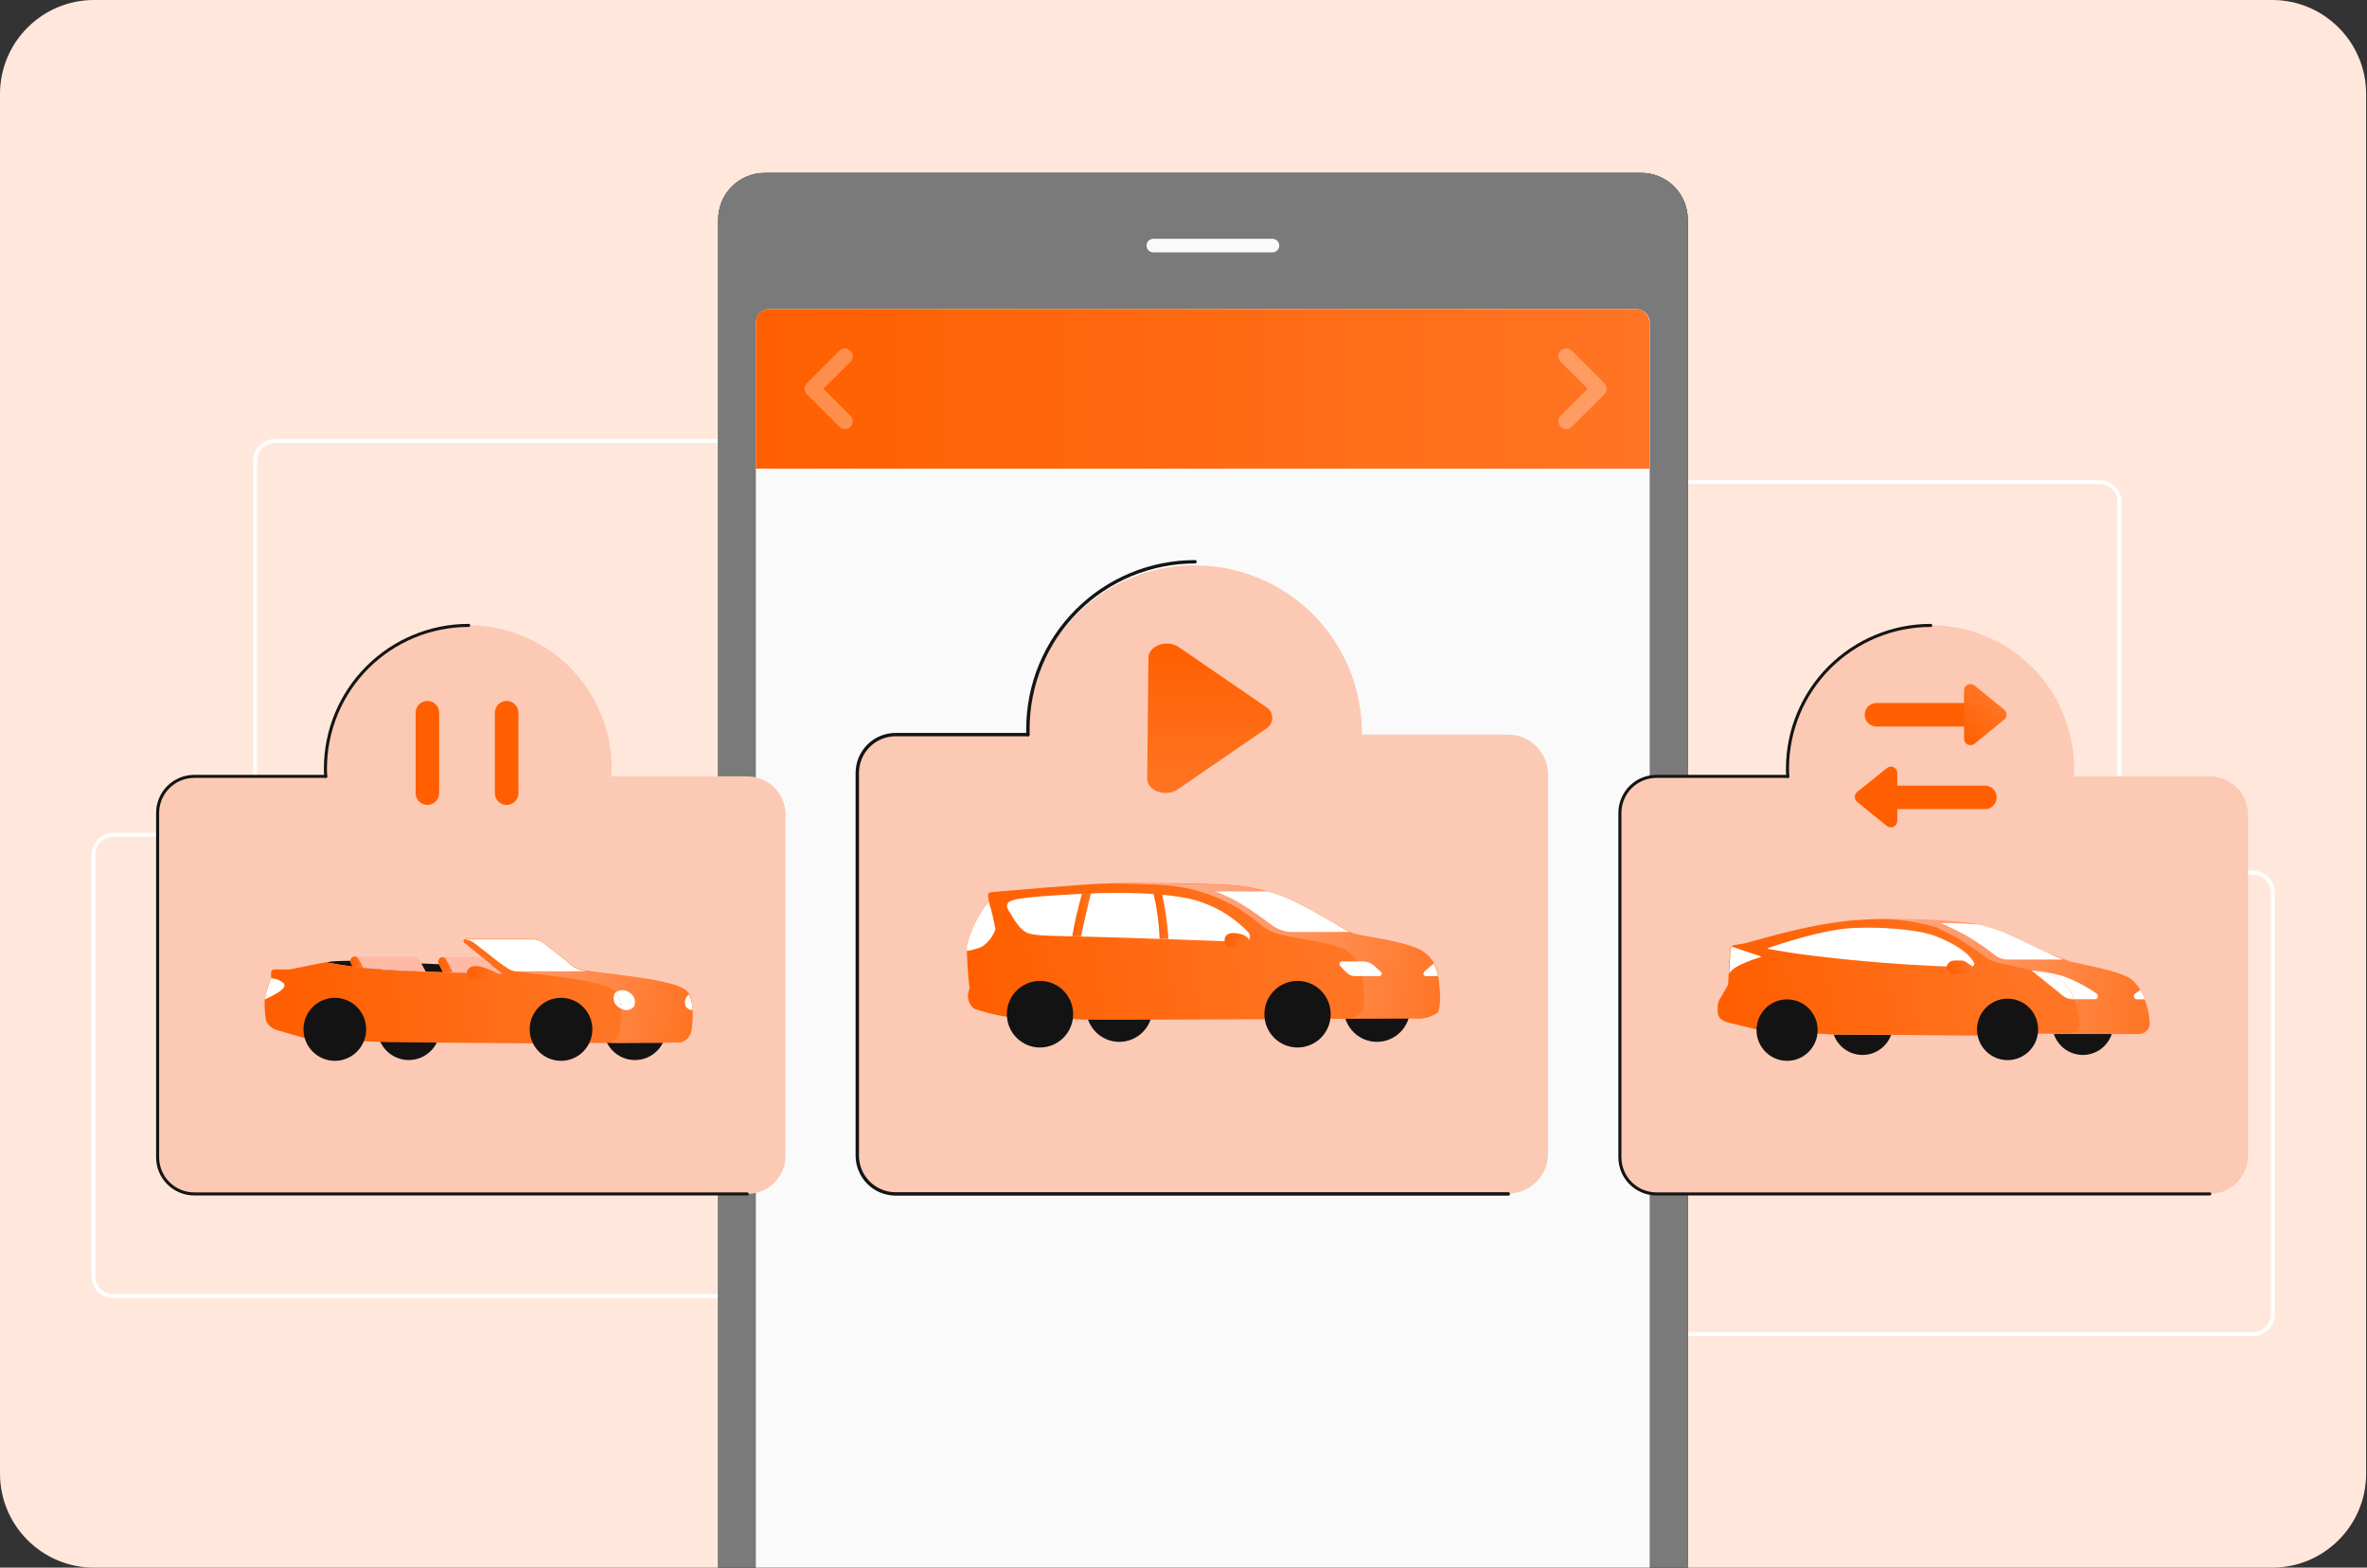 <svg width="302" height="200" viewBox="0 0 302 200" fill="none" xmlns="http://www.w3.org/2000/svg">
<rect x="0" y="0" width="302" height="200" fill="#333333" stroke="none"/>
<g clip-path="url(#clip0_3282_106014)">
<path d="M289.89 0H12C5.373 0 0 5.373 0 12V188C0 194.627 5.373 200 12 200H289.89C296.517 200 301.89 194.627 301.89 188V12C301.89 5.373 296.517 0 289.89 0Z" fill="#FFE8DB"/>
<path d="M94.2 106.51H14.46C13.057 106.51 11.92 107.647 11.92 109.05V162.83C11.92 164.233 13.057 165.37 14.46 165.37H94.2C95.603 165.37 96.74 164.233 96.74 162.83V109.05C96.74 107.647 95.603 106.51 94.2 106.51Z" stroke="white" stroke-width="0.5" stroke-linecap="round" stroke-linejoin="round"/>
<path d="M287.44 111.34H207.7C206.297 111.34 205.16 112.477 205.16 113.88V167.66C205.16 169.063 206.297 170.2 207.7 170.2H287.44C288.843 170.2 289.98 169.063 289.98 167.66V113.88C289.98 112.477 288.843 111.34 287.44 111.34Z" stroke="white" stroke-width="0.5" stroke-linecap="round" stroke-linejoin="round"/>
<path d="M267.88 61.5H188.14C186.737 61.5 185.6 62.637 185.6 64.04V117.82C185.6 119.223 186.737 120.36 188.14 120.36H267.88C269.282 120.36 270.42 119.223 270.42 117.82V64.04C270.42 62.637 269.282 61.5 267.88 61.5Z" stroke="white" stroke-width="0.5" stroke-linecap="round" stroke-linejoin="round"/>
<path d="M114.82 56.27H35.08C33.677 56.27 32.54 57.407 32.54 58.81V112.59C32.54 113.993 33.677 115.13 35.08 115.13H114.82C116.223 115.13 117.36 113.993 117.36 112.59V58.81C117.36 57.407 116.223 56.27 114.82 56.27Z" stroke="white" stroke-width="0.5" stroke-linecap="round" stroke-linejoin="round"/>
<path d="M215.34 200V28C215.341 27.22 215.189 26.448 214.891 25.728C214.594 25.007 214.157 24.352 213.606 23.8C213.056 23.249 212.402 22.811 211.681 22.512C210.961 22.214 210.189 22.06 209.41 22.06H97.57C95.994 22.06 94.484 22.686 93.37 23.8C92.256 24.914 91.63 26.425 91.63 28V200H215.34Z" fill="#131313"/>
<path d="M215.34 200V28C215.341 27.22 215.189 26.448 214.891 25.728C214.594 25.007 214.157 24.352 213.606 23.8C213.056 23.249 212.402 22.811 211.681 22.512C210.961 22.214 210.189 22.06 209.41 22.06H97.57C95.994 22.06 94.484 22.686 93.37 23.8C92.256 24.914 91.63 26.425 91.63 28V200H215.34Z" fill="#7A7A7A"/>
<path d="M210.48 200V41.15C210.48 40.694 210.299 40.257 209.977 39.934C209.654 39.611 209.216 39.43 208.76 39.43H98.17C97.713 39.43 97.275 39.611 96.95 39.933C96.626 40.256 96.443 40.693 96.44 41.15V200H210.48Z" fill="#FAFAFA"/>
<path d="M147.15 31.33H162.35" stroke="#FAFAFA" stroke-width="1.73" stroke-linecap="round" stroke-linejoin="round"/>
<path d="M208.76 39.43H98.17C97.713 39.43 97.275 39.611 96.95 39.933C96.626 40.256 96.443 40.693 96.44 41.15V59.79H210.44V41.18C210.448 40.726 210.276 40.286 209.961 39.959C209.647 39.631 209.215 39.441 208.76 39.43Z" fill="url(#paint0_linear_3282_106014)"/>
<path d="M95.34 99.05H77.99C77.99 98.71 78.05 98.37 78.05 98.05C78.05 93.202 76.124 88.552 72.696 85.124C69.268 81.696 64.618 79.77 59.77 79.77C54.922 79.77 50.272 81.696 46.844 85.124C43.416 88.552 41.49 93.202 41.49 98.05C41.49 98.4 41.49 98.74 41.54 99.05H24.97C24.328 99.05 23.692 99.177 23.099 99.422C22.506 99.668 21.966 100.028 21.512 100.482C21.058 100.936 20.698 101.475 20.452 102.069C20.207 102.662 20.08 103.298 20.08 103.94V147.43C20.08 148.727 20.595 149.971 21.512 150.888C22.43 151.805 23.673 152.32 24.97 152.32H95.34C96.637 152.32 97.881 151.805 98.798 150.888C99.715 149.971 100.23 148.727 100.23 147.43V103.94C100.23 103.298 100.104 102.662 99.858 102.069C99.612 101.475 99.252 100.936 98.798 100.482C98.344 100.028 97.805 99.668 97.211 99.422C96.618 99.177 95.982 99.05 95.34 99.05Z" fill="#FCC9B4"/>
<path d="M41.52 99.05H24.78C23.542 99.05 22.354 99.542 21.478 100.418C20.602 101.293 20.11 102.481 20.11 103.72V147.65C20.11 148.888 20.602 150.076 21.478 150.952C22.354 151.828 23.542 152.32 24.78 152.32H95.34" stroke="#141414" stroke-width="0.39" stroke-linecap="round" stroke-linejoin="round"/>
<path d="M59.8 79.79C57.4 79.789 55.023 80.26 52.805 81.178C50.587 82.095 48.572 83.441 46.874 85.138C45.177 86.834 43.83 88.849 42.911 91.066C41.993 93.283 41.52 95.66 41.52 98.06C41.52 98.41 41.52 98.75 41.57 99.06" stroke="#141414" stroke-width="0.39" stroke-linecap="round" stroke-linejoin="round"/>
<path d="M52.15 135.24C54.359 135.24 56.15 133.44 56.15 131.22C56.15 129 54.359 127.2 52.15 127.2C49.941 127.2 48.15 129 48.15 131.22C48.15 133.44 49.941 135.24 52.15 135.24Z" fill="#131313"/>
<path d="M81.01 135.24C83.219 135.24 85.01 133.44 85.01 131.22C85.01 129 83.219 127.2 81.01 127.2C78.801 127.2 77.01 129 77.01 131.22C77.01 133.44 78.801 135.24 81.01 135.24Z" fill="#131313"/>
<path d="M64.11 124.25L62.77 123.16C61.02 123.16 57.59 123.1 56.63 123.04C55.33 122.97 44.71 122.58 44.71 122.58C44.71 122.58 43.27 122.58 42.41 122.66C42.25 122.66 41.96 122.72 41.61 122.78C44.202 123.269 46.82 123.603 49.45 123.78C52.62 123.97 64.11 124.25 64.11 124.25Z" fill="#131313"/>
<path d="M64.111 124.25C64.111 124.25 52.621 123.97 49.451 123.76C46.82 123.582 44.202 123.248 41.611 122.76C40.1 123.02 37.29 123.64 37.03 123.67C36.434 123.703 35.837 123.703 35.24 123.67C34.67 123.67 34.59 123.89 34.59 124.03V124.75C34.249 125.589 33.978 126.455 33.78 127.34C33.727 128.32 33.788 129.303 33.961 130.27C34.102 130.553 34.301 130.802 34.546 131.002C34.791 131.202 35.075 131.348 35.38 131.43L39.38 132.59L49.681 132.96C50.571 132.96 68.55 133.12 68.55 133.12C68.55 133.12 78.27 133.04 80.371 133.04C82.471 133.04 86.58 133.04 87 132.93C87.347 132.786 87.646 132.547 87.864 132.241C88.081 131.936 88.208 131.575 88.23 131.2C88.39 130.14 88.481 127.59 87.88 126.73C87.281 125.87 85.88 125.52 83.78 125.09C81.68 124.66 76.54 124.09 74.941 123.85C74.442 123.825 73.952 123.701 73.501 123.487C73.05 123.272 72.645 122.971 72.31 122.6C71.74 122.14 70.16 120.93 69.31 120.26C68.924 119.961 68.449 119.799 67.961 119.8H59.391C59.337 119.801 59.286 119.818 59.243 119.85C59.2 119.881 59.168 119.924 59.151 119.974C59.134 120.024 59.132 120.079 59.146 120.13C59.16 120.181 59.19 120.226 59.23 120.26L64.111 124.25Z" fill="url(#paint1_linear_3282_106014)"/>
<path d="M87.9 126.79C87.29 125.93 85.9 125.58 83.8 125.15C81.7 124.72 76.56 124.15 74.96 123.91C74.461 123.885 73.972 123.761 73.52 123.547C73.069 123.332 72.665 123.031 72.33 122.66C71.76 122.2 70.18 120.99 69.33 120.32C68.943 120.021 68.468 119.859 67.98 119.86H59.34C59.769 119.891 60.179 120.048 60.52 120.31C61.4 120.98 62.96 122.22 63.52 122.65C65.05 123.77 65.18 123.87 66.27 124C67.88 124.19 72.58 124.71 74.68 125.14C76.78 125.57 78.16 125.92 78.77 126.78C79.38 127.64 79.28 130.19 79.12 131.25C79.098 131.625 78.971 131.986 78.753 132.292C78.536 132.597 78.237 132.836 77.89 132.98C77.727 132.993 77.563 132.993 77.4 132.98C78.398 133.063 79.399 133.087 80.4 133.05C82.5 133.05 86.61 133.05 87.03 132.94C87.376 132.796 87.676 132.558 87.893 132.252C88.111 131.946 88.238 131.585 88.26 131.21C88.41 130.2 88.5 127.65 87.9 126.79Z" fill="url(#paint2_linear_3282_106014)"/>
<path d="M72.34 122.66C71.77 122.2 70.19 120.99 69.34 120.32C68.953 120.021 68.478 119.859 67.99 119.86H59.34C59.769 119.891 60.179 120.048 60.52 120.31C61.4 120.98 62.96 122.22 63.52 122.65C64.76 123.56 65.08 123.79 65.73 123.92H74.94C73.941 123.859 73.007 123.406 72.34 122.66Z" fill="white"/>
<path d="M45 123.32C46.37 123.5 47.88 123.65 49.45 123.76C50.45 123.83 52.29 123.9 54.33 123.97L53.55 122.51C53.471 122.368 53.357 122.249 53.219 122.165C53.08 122.08 52.922 122.034 52.76 122.03C50.99 122.03 45.45 122.03 45.16 122.03C45.077 122.047 44.999 122.082 44.932 122.133C44.865 122.183 44.81 122.248 44.77 122.323C44.731 122.397 44.709 122.48 44.706 122.564C44.702 122.648 44.717 122.732 44.75 122.81C44.91 123.15 44.99 123.32 45 123.32Z" fill="#FFB9A4"/>
<path d="M56.52 124.04C60.34 124.16 64.11 124.25 64.11 124.25L61.46 122.11C59.23 122.11 56.56 122.11 56.36 122.11C56.278 122.127 56.2 122.162 56.133 122.213C56.065 122.263 56.01 122.328 55.971 122.403C55.931 122.478 55.909 122.56 55.906 122.644C55.902 122.728 55.917 122.812 55.95 122.89C56.11 123.24 56.52 124.04 56.52 124.04Z" fill="#FFB9A4"/>
<path d="M63.58 124.23C62.844 123.819 62.057 123.506 61.24 123.3C60.4 123.19 59.94 123.3 59.68 123.72C59.618 123.835 59.584 123.963 59.58 124.094C59.577 124.225 59.604 124.355 59.659 124.473C59.714 124.592 59.797 124.696 59.899 124.777C60.002 124.858 60.122 124.914 60.25 124.94C60.8 124.94 62.18 124.94 62.18 124.94" fill="url(#paint3_linear_3282_106014)"/>
<path d="M33.78 127.51C35.73 126.62 36.71 125.91 36.14 125.38C35.693 125.038 35.153 124.839 34.59 124.81C34.248 125.649 33.977 126.516 33.78 127.4V127.51Z" fill="white"/>
<path d="M42.72 135.34C44.929 135.34 46.72 133.54 46.72 131.32C46.72 129.1 44.929 127.3 42.72 127.3C40.511 127.3 38.72 129.1 38.72 131.32C38.72 133.54 40.511 135.34 42.72 135.34Z" fill="#131313"/>
<path d="M71.58 135.34C73.789 135.34 75.58 133.54 75.58 131.32C75.58 129.1 73.789 127.3 71.58 127.3C69.371 127.3 67.58 129.1 67.58 131.32C67.58 133.54 69.371 135.34 71.58 135.34Z" fill="#131313"/>
<path d="M88.34 128.86C88.353 128.168 88.202 127.483 87.9 126.86C87.656 127.042 87.485 127.306 87.419 127.603C87.353 127.9 87.396 128.212 87.54 128.48C87.638 128.597 87.76 128.692 87.898 128.757C88.037 128.823 88.187 128.858 88.34 128.86Z" fill="white"/>
<path d="M45.62 122.18C45.546 122.111 45.455 122.064 45.356 122.045C45.257 122.025 45.154 122.034 45.06 122.07C44.921 122.129 44.81 122.241 44.752 122.382C44.694 122.522 44.693 122.679 44.75 122.82L45 123.32L46.35 123.48C46.35 123.48 45.77 122.35 45.62 122.18Z" fill="url(#paint4_linear_3282_106014)"/>
<path d="M56.82 122.27C56.746 122.201 56.655 122.155 56.556 122.135C56.457 122.116 56.354 122.124 56.26 122.16C56.12 122.22 56.01 122.332 55.952 122.472C55.894 122.612 55.894 122.769 55.95 122.91C56.11 123.24 56.52 124.04 56.52 124.04H57.77C57.77 124.04 56.97 122.44 56.82 122.27Z" fill="url(#paint5_linear_3282_106014)"/>
<path d="M78.6 126.57C78.534 126.62 78.476 126.681 78.43 126.75C78.274 127.063 78.244 127.424 78.349 127.758C78.453 128.092 78.683 128.372 78.99 128.54L79.24 128.68C79.243 128.023 79.088 127.375 78.79 126.79C78.732 126.712 78.669 126.638 78.6 126.57Z" fill="white"/>
<path d="M80.87 128.43C81.026 128.117 81.056 127.756 80.951 127.422C80.847 127.088 80.617 126.808 80.31 126.64C80.069 126.449 79.773 126.339 79.466 126.326C79.159 126.313 78.855 126.399 78.6 126.57C78.668 126.639 78.732 126.712 78.79 126.79C79.088 127.375 79.242 128.023 79.24 128.68C79.496 128.841 79.802 128.905 80.101 128.859C80.4 128.813 80.673 128.661 80.87 128.43Z" fill="white"/>
<path d="M54.53 90.93V101.19" stroke="url(#paint6_linear_3282_106014)" stroke-width="3" stroke-linecap="round" stroke-linejoin="round"/>
<path d="M64.64 90.93V101.19" stroke="url(#paint7_linear_3282_106014)" stroke-width="3" stroke-linecap="round" stroke-linejoin="round"/>
<path d="M281.93 99.05H264.58C264.58 98.71 264.63 98.37 264.63 98.05C264.63 93.202 262.704 88.552 259.276 85.124C255.847 81.696 251.198 79.77 246.35 79.77C241.502 79.77 236.852 81.696 233.424 85.124C229.996 88.552 228.07 93.202 228.07 98.05C228.07 98.4 228.07 98.74 228.12 99.05H211.55C210.908 99.05 210.273 99.177 209.68 99.422C209.087 99.668 208.549 100.029 208.096 100.483C207.642 100.937 207.283 101.476 207.038 102.069C206.794 102.663 206.669 103.298 206.67 103.94V147.43C206.669 148.072 206.794 148.707 207.038 149.301C207.283 149.894 207.642 150.433 208.096 150.887C208.549 151.341 209.087 151.702 209.68 151.948C210.273 152.193 210.908 152.32 211.55 152.32H281.93C283.227 152.32 284.471 151.805 285.388 150.888C286.305 149.971 286.82 148.727 286.82 147.43V103.94C286.82 103.298 286.693 102.662 286.448 102.069C286.202 101.475 285.842 100.936 285.388 100.482C284.934 100.028 284.395 99.668 283.801 99.422C283.208 99.177 282.572 99.05 281.93 99.05Z" fill="#FCC9B4"/>
<path d="M228.07 99.05H211.34C210.727 99.05 210.12 99.171 209.554 99.406C208.988 99.64 208.474 99.984 208.041 100.418C207.608 100.852 207.265 101.367 207.032 101.933C206.798 102.5 206.678 103.107 206.68 103.72V147.65C206.68 148.887 207.17 150.073 208.044 150.948C208.918 151.824 210.103 152.317 211.34 152.32H281.94" stroke="#141414" stroke-width="0.39" stroke-linecap="round" stroke-linejoin="round"/>
<path d="M265.74 134.59C267.894 134.59 269.64 132.835 269.64 130.67C269.64 128.505 267.894 126.75 265.74 126.75C263.586 126.75 261.84 128.505 261.84 130.67C261.84 132.835 263.586 134.59 265.74 134.59Z" fill="#131313"/>
<path d="M237.63 134.59C239.784 134.59 241.53 132.835 241.53 130.67C241.53 128.505 239.784 126.75 237.63 126.75C235.477 126.75 233.73 128.505 233.73 130.67C233.73 132.835 235.477 134.59 237.63 134.59Z" fill="#131313"/>
<path d="M220.55 125.38C220.55 124.55 220.7 122.38 220.79 121.13C220.8 121 220.854 120.878 220.943 120.784C221.032 120.689 221.151 120.628 221.28 120.61C221.894 120.54 222.502 120.426 223.1 120.27C224.48 119.92 231.89 117.58 238.03 117.35C242.56 117.102 247.103 117.243 251.61 117.77C253.467 118.125 255.272 118.717 256.98 119.53C259.297 120.737 261.693 121.789 264.15 122.68C265.52 123 269.79 123.75 271.52 124.68C273.25 125.61 274.02 128.32 274.2 129.68C274.2 129.95 274.26 130.21 274.28 130.45C274.295 130.637 274.271 130.825 274.21 131.002C274.149 131.179 274.053 131.342 273.926 131.48C273.799 131.618 273.645 131.728 273.474 131.804C273.302 131.88 273.117 131.919 272.93 131.92H261.93C261.656 131.919 261.393 131.815 261.191 131.631C260.99 131.446 260.865 131.192 260.84 130.92C260.808 129.846 260.359 128.828 259.588 128.08C258.816 127.333 257.784 126.917 256.71 126.92L252.49 132.12L233.83 131.99C233.553 131.994 233.285 131.893 233.079 131.707C232.873 131.522 232.745 131.266 232.72 130.99C232.54 129.5 231.72 126.82 228.5 126.99L224.17 131.34L220.65 130.47C219.92 130.29 219.33 129.95 219.26 129.2V128.75C219.207 128.21 219.353 127.67 219.67 127.23L220.38 126C220.49 125.812 220.549 125.598 220.55 125.38Z" fill="url(#paint8_linear_3282_106014)"/>
<path d="M265.34 130.79C265.246 129.64 265.004 128.508 264.62 127.42C264.381 126.616 263.929 125.891 263.314 125.321C262.698 124.751 261.94 124.357 261.12 124.18L255.12 122.89C254.426 122.741 253.774 122.44 253.21 122.01C251.323 120.584 249.296 119.355 247.16 118.34C245.067 117.726 242.908 117.36 240.73 117.25C239.83 117.25 238.91 117.25 237.98 117.32C231.84 117.55 224.43 119.89 223.05 120.24C222.452 120.396 221.844 120.51 221.23 120.58C221.101 120.598 220.982 120.659 220.893 120.754C220.804 120.848 220.75 120.971 220.74 121.1C220.65 122.37 220.54 124.52 220.5 125.35C220.488 125.58 220.412 125.801 220.28 125.99L219.57 127.22C219.253 127.66 219.107 128.2 219.16 128.74V129.19C219.23 129.94 219.82 130.28 220.55 130.46L224.07 131.33C224.07 131.33 233.17 131.98 233.73 131.97L252.39 132.1C252.39 132.1 261.27 131.85 261.83 131.85H263.44C264.34 131.88 265.18 131.73 265.34 130.79Z" fill="url(#paint9_linear_3282_106014)"/>
<path d="M225.58 121.06C225.569 121.056 225.56 121.048 225.554 121.038C225.548 121.028 225.544 121.017 225.544 121.005C225.544 120.993 225.548 120.982 225.554 120.972C225.56 120.963 225.569 120.955 225.58 120.95C226.78 120.54 232.58 118.56 236.51 118.39C240.87 118.19 245.27 118.74 246.97 119.44C248.5 120.06 250.89 121.13 251.82 122.75C251.857 122.814 251.877 122.888 251.876 122.962C251.876 123.036 251.856 123.109 251.819 123.173C251.781 123.237 251.727 123.29 251.662 123.326C251.598 123.363 251.524 123.381 251.45 123.38C249.45 123.38 242.94 123.15 235.77 122.43C228.78 121.73 226.28 121.16 225.58 121.06Z" fill="white"/>
<path d="M256.98 119.53C255.524 118.826 253.99 118.295 252.41 117.95C251.56 117.88 249.73 117.75 247.58 117.76C250.032 118.763 252.328 120.11 254.4 121.76C254.909 122.19 255.554 122.424 256.22 122.42H263.22C261.59 121.79 258.9 120.43 256.98 119.53Z" fill="white"/>
<path d="M267.54 126.79C266.149 125.808 264.628 125.027 263.02 124.47C261.762 124.138 260.477 123.921 259.18 123.82L261.12 124.24C261.94 124.416 262.697 124.81 263.313 125.38C263.929 125.951 264.38 126.676 264.62 127.48H267.34C267.413 127.467 267.482 127.434 267.538 127.384C267.593 127.334 267.634 127.269 267.655 127.197C267.676 127.125 267.676 127.049 267.656 126.977C267.635 126.905 267.595 126.84 267.54 126.79Z" fill="white"/>
<path d="M261.12 124.21L259.18 123.79L263.18 127.02C263.556 127.325 264.025 127.491 264.51 127.49H264.6C264.368 126.681 263.922 125.949 263.31 125.372C262.698 124.795 261.941 124.393 261.12 124.21Z" fill="white"/>
<path d="M273.08 126.31C272.85 126.46 272.62 126.61 272.42 126.76C272.349 126.809 272.295 126.88 272.267 126.962C272.239 127.044 272.239 127.133 272.266 127.215C272.293 127.298 272.346 127.369 272.417 127.418C272.488 127.468 272.574 127.493 272.66 127.49H273.66C273.5 127.081 273.306 126.687 273.08 126.31Z" fill="white"/>
<path d="M224.77 122.06L220.96 120.77C220.863 120.866 220.803 120.994 220.79 121.13C220.73 122 220.66 123.28 220.61 124.27C220.96 123.14 224.77 122.06 224.77 122.06Z" fill="white"/>
<path d="M251.69 123.31L250.87 122.75C250.665 122.615 250.426 122.542 250.18 122.54H249.34C249.135 122.543 248.936 122.609 248.77 122.729C248.603 122.848 248.478 123.017 248.41 123.21C248.382 123.311 248.376 123.417 248.394 123.521C248.411 123.625 248.451 123.723 248.51 123.81C248.6 123.933 248.717 124.035 248.853 124.106C248.988 124.177 249.137 124.216 249.29 124.22H251" fill="url(#paint10_linear_3282_106014)"/>
<path d="M228.01 135.34C230.164 135.34 231.91 133.585 231.91 131.42C231.91 129.255 230.164 127.5 228.01 127.5C225.856 127.5 224.11 129.255 224.11 131.42C224.11 133.585 225.856 135.34 228.01 135.34Z" fill="#131313"/>
<path d="M256.14 135.25C258.294 135.25 260.04 133.495 260.04 131.33C260.04 129.165 258.294 127.41 256.14 127.41C253.986 127.41 252.24 129.165 252.24 131.33C252.24 133.495 253.986 135.25 256.14 135.25Z" fill="#131313"/>
<path d="M239.41 91.19H253.67" stroke="url(#paint11_linear_3282_106014)" stroke-width="3" stroke-linecap="round" stroke-linejoin="round"/>
<path d="M251.96 87.48L255.71 90.54C255.804 90.616 255.88 90.712 255.932 90.821C255.984 90.93 256.011 91.049 256.011 91.17C256.011 91.291 255.984 91.41 255.932 91.519C255.88 91.628 255.804 91.724 255.71 91.8L251.92 94.89C251.8 94.986 251.654 95.046 251.501 95.063C251.348 95.08 251.193 95.054 251.054 94.987C250.916 94.92 250.799 94.816 250.716 94.685C250.634 94.555 250.591 94.404 250.59 94.25V88.11C250.586 87.95 250.629 87.791 250.713 87.655C250.798 87.519 250.921 87.41 251.067 87.343C251.213 87.276 251.376 87.253 251.534 87.278C251.693 87.302 251.841 87.372 251.96 87.48Z" fill="url(#paint12_linear_3282_106014)"/>
<path d="M253.25 101.73H238.99" stroke="url(#paint13_linear_3282_106014)" stroke-width="3" stroke-linecap="round" stroke-linejoin="round"/>
<path d="M240.7 98.03L236.95 101.03C236.856 101.107 236.78 101.204 236.728 101.313C236.675 101.423 236.648 101.543 236.648 101.665C236.648 101.786 236.675 101.907 236.728 102.016C236.78 102.126 236.856 102.223 236.95 102.3L240.74 105.38C240.86 105.476 241.005 105.536 241.158 105.553C241.312 105.57 241.466 105.543 241.605 105.477C241.744 105.41 241.861 105.305 241.943 105.175C242.025 105.045 242.069 104.894 242.07 104.74V98.61C242.069 98.452 242.021 98.297 241.933 98.165C241.846 98.034 241.721 97.931 241.575 97.869C241.43 97.808 241.269 97.79 241.114 97.819C240.958 97.847 240.814 97.921 240.7 98.03Z" fill="url(#paint14_linear_3282_106014)"/>
<path d="M246.34 79.79C241.493 79.79 236.845 81.715 233.417 85.141C229.989 88.567 228.062 93.214 228.06 98.06C228.06 98.41 228.06 98.75 228.11 99.06" stroke="#141414" stroke-width="0.39" stroke-linecap="round" stroke-linejoin="round"/>
<path d="M192.44 93.72H173.75C173.75 93.48 173.75 93.24 173.75 92.99C173.629 87.414 171.329 82.107 167.343 78.207C163.357 74.306 158.002 72.122 152.425 72.122C146.848 72.122 141.492 74.306 137.506 78.207C133.52 82.107 131.221 87.414 131.1 92.99C131.1 93.24 131.1 93.48 131.1 93.72H114.41C113.068 93.73 111.785 94.268 110.836 95.216C109.888 96.165 109.35 97.448 109.34 98.79V147.18C109.34 147.85 109.472 148.514 109.729 149.134C109.986 149.753 110.363 150.316 110.837 150.79C111.312 151.263 111.875 151.639 112.495 151.894C113.115 152.15 113.779 152.281 114.45 152.28H192.4C193.07 152.281 193.735 152.15 194.354 151.894C194.974 151.639 195.538 151.263 196.012 150.79C196.487 150.316 196.864 149.753 197.121 149.134C197.378 148.514 197.51 147.85 197.51 147.18V98.79C197.499 97.448 196.962 96.165 196.013 95.216C195.065 94.268 193.781 93.73 192.44 93.72Z" fill="#FCC9B4"/>
<path d="M131.15 93.72H114.26C112.965 93.723 111.723 94.239 110.809 95.156C109.894 96.073 109.38 97.315 109.38 98.61V147.44C109.383 148.734 109.897 149.973 110.812 150.888C111.727 151.803 112.966 152.318 114.26 152.32H192.44" stroke="#141414" stroke-width="0.43" stroke-linecap="round" stroke-linejoin="round"/>
<path d="M131.15 93.72C131.15 93.48 131.15 93.24 131.15 92.99C131.15 90.19 131.702 87.418 132.773 84.831C133.845 82.244 135.415 79.894 137.395 77.914C139.375 75.935 141.725 74.364 144.312 73.293C146.898 72.221 149.67 71.67 152.47 71.67" stroke="#141414" stroke-width="0.43" stroke-linecap="round" stroke-linejoin="round"/>
<path d="M150.4 82.56L161.53 90.2C161.773 90.341 161.975 90.543 162.115 90.786C162.255 91.029 162.329 91.305 162.329 91.585C162.329 91.866 162.255 92.141 162.115 92.385C161.975 92.628 161.773 92.83 161.53 92.97L150.24 100.73C148.72 101.73 146.35 100.91 146.37 99.32L146.53 83.93C146.54 82.36 148.9 81.53 150.4 82.56Z" fill="url(#paint15_linear_3282_106014)"/>
<path d="M142.81 132.92C145.146 132.92 147.04 131.017 147.04 128.67C147.04 126.323 145.146 124.42 142.81 124.42C140.474 124.42 138.58 126.323 138.58 128.67C138.58 131.017 140.474 132.92 142.81 132.92Z" fill="#131313"/>
<path d="M175.68 132.92C178.016 132.92 179.91 131.017 179.91 128.67C179.91 126.323 178.016 124.42 175.68 124.42C173.344 124.42 171.45 126.323 171.45 128.67C171.45 131.017 173.344 132.92 175.68 132.92Z" fill="#131313"/>
<path d="M128.22 129.69C126.885 129.465 125.57 129.13 124.29 128.69C123.911 128.394 123.647 127.977 123.541 127.508C123.435 127.04 123.495 126.549 123.71 126.12C123.473 124.253 123.359 122.372 123.37 120.49C123.921 118.494 124.87 116.63 126.16 115.01C126.16 115.01 126.08 114.45 126.07 114.16C126.06 113.87 126.37 113.8 127.07 113.77C127.77 113.74 138.07 112.77 141.7 112.69C145.33 112.61 153.51 112.69 155.78 112.86C159.11 112.915 162.39 113.682 165.4 115.11C169.22 117 171.74 118.79 172.74 119.11C173.74 119.43 178.09 119.93 180.57 120.9C181.323 121.157 181.992 121.617 182.502 122.229C183.011 122.841 183.343 123.582 183.46 124.37C183.63 125.14 183.98 128.61 183.37 129.2C182.582 129.758 181.621 130.016 180.66 129.93C179.66 129.93 138.58 130.18 137.99 130.08C137.4 129.98 128.22 129.69 128.22 129.69Z" fill="url(#paint16_linear_3282_106014)"/>
<path d="M183.43 124.39C183.313 123.602 182.981 122.861 182.472 122.249C181.962 121.637 181.294 121.177 180.54 120.92C178.06 119.92 173.71 119.48 172.71 119.13C171.71 118.78 169.19 117 165.37 115.13C162.36 113.702 159.08 112.935 155.75 112.88C153.48 112.76 145.28 112.67 141.67 112.71H140.97C143.7 112.71 146.31 112.8 147.42 112.86C150.603 112.916 153.733 113.685 156.58 115.11C160.21 117 160.63 118.26 162.58 118.99C164.28 119.63 168.69 119.99 171.05 120.92C171.778 121.197 172.418 121.666 172.902 122.277C173.386 122.887 173.696 123.617 173.8 124.39C173.96 125.16 174.29 128.63 173.71 129.22C173.214 129.641 172.591 129.884 171.94 129.91C174.36 129.91 179.94 129.91 180.67 129.91C181.631 129.996 182.592 129.738 183.38 129.18C183.95 128.63 183.6 125.16 183.43 124.39Z" fill="url(#paint17_linear_3282_106014)"/>
<path d="M172.18 118.9C170.96 118.28 168.64 116.73 165.37 115.11C164.207 114.535 162.991 114.073 161.74 113.73H155.04C156.186 114.143 157.288 114.669 158.33 115.3C159.54 116.01 161.18 117.21 162.27 118.02C163.028 118.59 163.951 118.899 164.9 118.9H172.18Z" fill="white"/>
<path d="M127 118.53C126.788 117.341 126.508 116.166 126.16 115.01C124.87 116.63 123.921 118.494 123.37 120.49C123.347 120.766 123.347 121.044 123.37 121.32C124.015 121.223 124.646 121.049 125.25 120.8C126.081 120.272 126.701 119.468 127 118.53Z" fill="white"/>
<path d="M137.49 114.06C145.49 113.63 151.17 114.22 153.49 115.17C155.705 115.97 157.702 117.279 159.32 118.99C159.407 119.1 159.46 119.233 159.473 119.372C159.486 119.511 159.459 119.652 159.395 119.776C159.33 119.9 159.232 120.004 159.11 120.073C158.989 120.143 158.85 120.177 158.71 120.17C154.94 120.03 143.87 119.63 139.47 119.52C134.13 119.39 132.58 119.41 131.37 119.12C130.16 118.83 129.28 117.12 128.9 116.51C128.52 115.9 128.4 115.72 128.52 115.36C128.73 114.79 129.57 114.48 137.49 114.06Z" fill="white"/>
<path d="M132.69 133.64C135.026 133.64 136.92 131.737 136.92 129.39C136.92 127.043 135.026 125.14 132.69 125.14C130.354 125.14 128.46 127.043 128.46 129.39C128.46 131.737 130.354 133.64 132.69 133.64Z" fill="#131313"/>
<path d="M165.55 133.64C167.886 133.64 169.78 131.737 169.78 129.39C169.78 127.043 167.886 125.14 165.55 125.14C163.214 125.14 161.32 127.043 161.32 129.39C161.32 131.737 163.214 133.64 165.55 133.64Z" fill="#131313"/>
<path d="M173.14 122.66H171.23C171.166 122.662 171.104 122.682 171.051 122.717C170.997 122.753 170.955 122.803 170.929 122.861C170.903 122.92 170.894 122.985 170.903 123.048C170.912 123.112 170.939 123.171 170.98 123.22L171.76 124.04C171.901 124.194 172.073 124.317 172.264 124.402C172.455 124.486 172.662 124.53 172.87 124.53H173.79C173.79 124.47 173.79 124.43 173.79 124.39C173.687 123.777 173.466 123.19 173.14 122.66Z" fill="white"/>
<path d="M176.18 123.99L175.37 123.25C174.962 122.872 174.426 122.661 173.87 122.66H173.14C173.455 123.192 173.665 123.779 173.76 124.39C173.76 124.39 173.76 124.47 173.76 124.53H175.94C176.005 124.537 176.071 124.524 176.128 124.491C176.185 124.458 176.23 124.408 176.257 124.348C176.284 124.288 176.291 124.221 176.277 124.156C176.263 124.092 176.229 124.034 176.18 123.99Z" fill="white"/>
<path d="M183.43 124.39C183.341 123.888 183.176 123.402 182.94 122.95C182.787 123.032 182.646 123.132 182.52 123.25L181.71 123.99C181.663 124.032 181.63 124.088 181.616 124.149C181.601 124.21 181.606 124.274 181.628 124.333C181.651 124.391 181.691 124.441 181.743 124.477C181.795 124.512 181.857 124.531 181.92 124.53H183.46C183.45 124.47 183.44 124.43 183.43 124.39Z" fill="white"/>
<path d="M138.06 113.97C137.546 115.774 137.125 117.603 136.8 119.45H137.93C137.93 119.45 138.93 114.86 139.22 113.89L138.06 113.97Z" fill="url(#paint18_linear_3282_106014)"/>
<path d="M147.19 114C147.621 115.902 147.876 117.841 147.95 119.79H149.09C148.958 117.86 148.688 115.941 148.28 114.05L147.19 114Z" fill="url(#paint19_linear_3282_106014)"/>
<path d="M159.34 119.79C159.031 119.422 158.596 119.183 158.12 119.12C157.25 118.95 156.74 119.04 156.44 119.36C156.361 119.466 156.305 119.586 156.273 119.713C156.241 119.841 156.235 119.974 156.254 120.104C156.274 120.234 156.319 120.359 156.386 120.471C156.454 120.584 156.544 120.682 156.65 120.76C157.394 120.829 158.142 120.856 158.89 120.84" fill="url(#paint20_linear_3282_106014)"/>
<path opacity="0.3" d="M107.8 45.45L103.65 49.6L107.8 53.75" stroke="#FAFAFA" stroke-width="2" stroke-linecap="round" stroke-linejoin="round"/>
<path opacity="0.3" d="M199.83 45.45L203.98 49.6L199.83 53.75" stroke="#FAFAFA" stroke-width="2" stroke-linecap="round" stroke-linejoin="round"/>
</g>
<defs>
<linearGradient id="paint0_linear_3282_106014" x1="96.44" y1="49.6" x2="210.48" y2="49.6" gradientUnits="userSpaceOnUse">
<stop stop-color="#FF5F00"/>
<stop offset="1" stop-color="#FF7524"/>
</linearGradient>
<linearGradient id="paint1_linear_3282_106014" x1="37" y1="130.56" x2="76.87" y2="126.01" gradientUnits="userSpaceOnUse">
<stop stop-color="#FF5F00"/>
<stop offset="1" stop-color="#FF7524"/>
</linearGradient>
<linearGradient id="paint2_linear_3282_106014" x1="48.9" y1="122.61" x2="87.73" y2="128.85" gradientUnits="userSpaceOnUse">
<stop stop-color="#FFB9A4"/>
<stop offset="1" stop-color="#FF7524"/>
</linearGradient>
<linearGradient id="paint3_linear_3282_106014" x1="59.59" y1="124.12" x2="63.58" y2="124.12" gradientUnits="userSpaceOnUse">
<stop stop-color="#FF5F00"/>
<stop offset="1" stop-color="#FF7524"/>
</linearGradient>
<linearGradient id="paint4_linear_3282_106014" x1="44.7" y1="122.76" x2="46.35" y2="122.76" gradientUnits="userSpaceOnUse">
<stop stop-color="#FF5F00"/>
<stop offset="1" stop-color="#FF7524"/>
</linearGradient>
<linearGradient id="paint5_linear_3282_106014" x1="55.9" y1="123.1" x2="57.77" y2="123.1" gradientUnits="userSpaceOnUse">
<stop stop-color="#FF5F00"/>
<stop offset="1" stop-color="#FF7524"/>
</linearGradient>
<linearGradient id="paint6_linear_3282_106014" x1="-nan" y1="-nan" x2="-nan" y2="-nan" gradientUnits="userSpaceOnUse">
<stop stop-color="#FF5F00"/>
<stop offset="1" stop-color="#FF7524"/>
</linearGradient>
<linearGradient id="paint7_linear_3282_106014" x1="-nan" y1="-nan" x2="-nan" y2="-nan" gradientUnits="userSpaceOnUse">
<stop stop-color="#FF5F00"/>
<stop offset="1" stop-color="#FF7524"/>
</linearGradient>
<linearGradient id="paint8_linear_3282_106014" x1="230.39" y1="124.51" x2="274.35" y2="125.19" gradientUnits="userSpaceOnUse">
<stop stop-color="#FFB9A4"/>
<stop offset="1" stop-color="#FF7524"/>
</linearGradient>
<linearGradient id="paint9_linear_3282_106014" x1="221.34" y1="130.55" x2="257.38" y2="123.01" gradientUnits="userSpaceOnUse">
<stop stop-color="#FF5F00"/>
<stop offset="1" stop-color="#FF7524"/>
</linearGradient>
<linearGradient id="paint10_linear_3282_106014" x1="248.32" y1="123.39" x2="251.69" y2="123.39" gradientUnits="userSpaceOnUse">
<stop stop-color="#FF5F00"/>
<stop offset="1" stop-color="#FF7524"/>
</linearGradient>
<linearGradient id="paint11_linear_3282_106014" x1="-nan" y1="-nan" x2="-nan" y2="-nan" gradientUnits="userSpaceOnUse">
<stop stop-color="#FF5F00"/>
<stop offset="1" stop-color="#FF7524"/>
</linearGradient>
<linearGradient id="paint12_linear_3282_106014" x1="249.765" y1="93.944" x2="253.811" y2="88.946" gradientUnits="userSpaceOnUse">
<stop stop-color="#FF5F00"/>
<stop offset="1" stop-color="#FF7524"/>
</linearGradient>
<linearGradient id="paint13_linear_3282_106014" x1="-nan" y1="-nan" x2="-nan" y2="-nan" gradientUnits="userSpaceOnUse">
<stop stop-color="#FF5F00"/>
<stop offset="1" stop-color="#FF7524"/>
</linearGradient>
<linearGradient id="paint14_linear_3282_106014" x1="237.618" y1="98.472" x2="233.573" y2="93.464" gradientUnits="userSpaceOnUse">
<stop stop-color="#FF5F00"/>
<stop offset="1" stop-color="#FF7524"/>
</linearGradient>
<linearGradient id="paint15_linear_3282_106014" x1="154.34" y1="82.1" x2="154.34" y2="101.18" gradientUnits="userSpaceOnUse">
<stop stop-color="#FF5F00"/>
<stop offset="1" stop-color="#FF7524"/>
</linearGradient>
<linearGradient id="paint16_linear_3282_106014" x1="125.32" y1="126.36" x2="167.93" y2="119.68" gradientUnits="userSpaceOnUse">
<stop stop-color="#FF5F00"/>
<stop offset="1" stop-color="#FF7524"/>
</linearGradient>
<linearGradient id="paint17_linear_3282_106014" x1="141.5" y1="118.24" x2="184.33" y2="124.13" gradientUnits="userSpaceOnUse">
<stop stop-color="#FFB9A4"/>
<stop offset="1" stop-color="#FF7524"/>
</linearGradient>
<linearGradient id="paint18_linear_3282_106014" x1="136.8" y1="116.7" x2="139.22" y2="116.7" gradientUnits="userSpaceOnUse">
<stop stop-color="#FF5F00"/>
<stop offset="1" stop-color="#FF7524"/>
</linearGradient>
<linearGradient id="paint19_linear_3282_106014" x1="147.19" y1="116.91" x2="149.09" y2="116.91" gradientUnits="userSpaceOnUse">
<stop stop-color="#FF5F00"/>
<stop offset="1" stop-color="#FF7524"/>
</linearGradient>
<linearGradient id="paint20_linear_3282_106014" x1="156.27" y1="119.98" x2="159.38" y2="119.98" gradientUnits="userSpaceOnUse">
<stop stop-color="#FF5F00"/>
<stop offset="1" stop-color="#FF7524"/>
</linearGradient>
<clipPath id="clip0_3282_106014">
<rect width="301.89" height="200" fill="white"/>
</clipPath>
</defs>
</svg>
